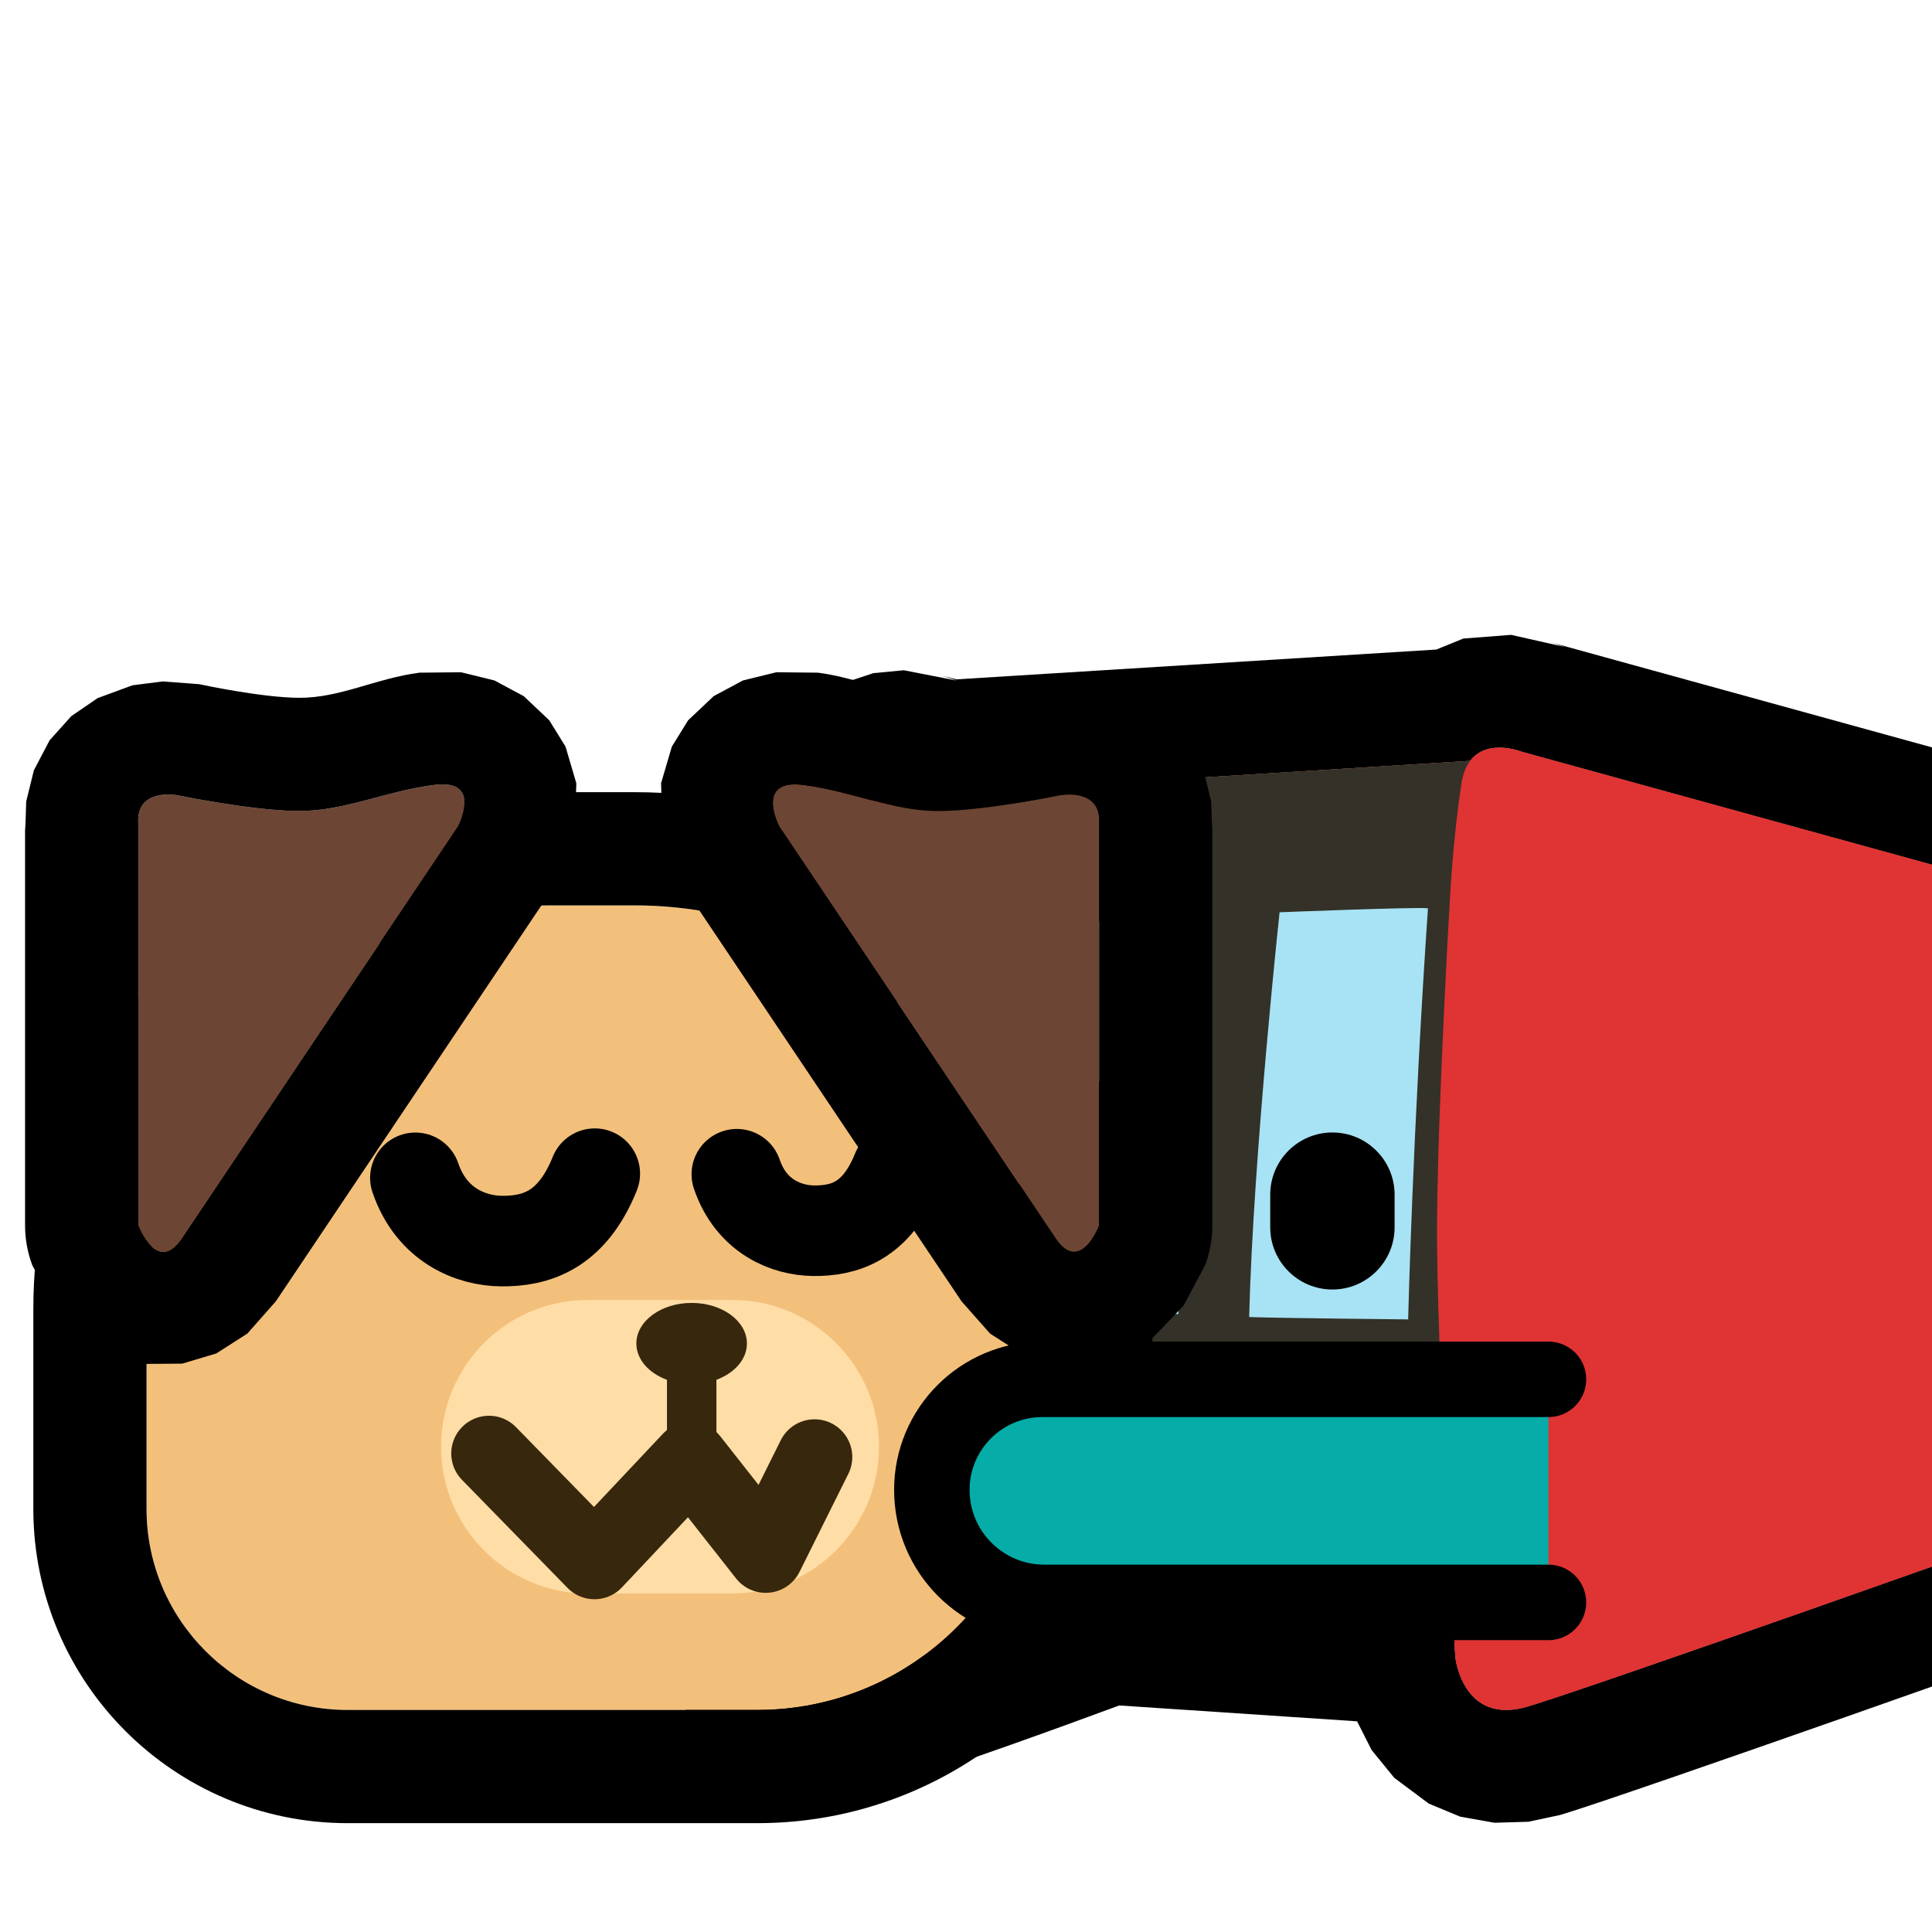 <?xml version="1.0" encoding="UTF-8" standalone="no"?>
<!DOCTYPE svg PUBLIC "-//W3C//DTD SVG 1.1//EN" "http://www.w3.org/Graphics/SVG/1.1/DTD/svg11.dtd">
<svg width="100%" height="100%" viewBox="0 0 256 256" version="1.1" xmlns="http://www.w3.org/2000/svg" xmlns:xlink="http://www.w3.org/1999/xlink" xml:space="preserve" xmlns:serif="http://www.serif.com/" style="fill-rule:evenodd;clip-rule:evenodd;stroke-linecap:round;stroke-linejoin:round;stroke-miterlimit:1.5;">
    <rect id="neodlr_hug_dog" x="0" y="0" width="256" height="256" style="fill:none;"/>
    <clipPath id="_clip1">
        <rect x="0" y="0" width="256" height="256"/>
    </clipPath>
    <g clip-path="url(#_clip1)">
        <g id="DLR">
            <g id="Body">
                <g id="Outline">
                    <path d="M125.269,105.138L194.802,100.818C197.108,97.775 201.697,99.628 201.697,99.628L270.737,118.652L270.737,202.365C270.737,202.365 211.139,223.526 202.463,226.115C193.787,228.704 192.84,219.594 192.84,219.594C192.84,219.594 192.706,217.431 192.501,213.898L146.097,210.802C141.448,212.537 122.473,219.577 113.123,222.359C102.421,225.543 102.762,214.049 102.762,214.049C102.762,214.049 102.834,186.75 103.191,181.773C103.548,176.795 104.21,166.884 104.612,161.475C105.014,156.067 108.481,133.343 108.481,133.343C108.481,133.343 111.526,115.449 113.999,108.802C116.473,102.156 121.129,104.067 121.129,104.067L125.269,105.138Z" style="fill:rgb(224,51,51);"/>
                    <path d="M190.323,86.068L193.901,84.611L200.227,84.122L207.314,85.719L205.681,85.166L274.722,104.191C281.229,105.984 285.737,111.903 285.737,118.652L285.737,202.365C285.737,208.714 281.74,214.376 275.756,216.5C275.756,216.5 215.52,237.872 206.752,240.489L202.512,241.391L198.017,241.524L193.489,240.719L189.328,238.991L184.749,235.574L181.744,231.884L179.823,228.086C167.03,227.232 148.306,225.982 148.307,225.982C140.962,228.697 125.591,234.299 117.401,236.736L112.743,237.724L107.782,237.839L102.718,236.812L98.075,234.599L94.007,231.184L90.342,225.759L88.483,220.411L87.769,213.603L87.762,214.01C87.762,214.01 87.861,185.837 88.229,180.699C88.587,175.712 89.251,165.782 89.653,160.364C90.072,154.735 93.653,131.08 93.653,131.08C93.666,130.996 93.679,130.911 93.694,130.827C93.694,130.827 97.191,110.959 99.941,103.57L104.226,96.085L107.443,92.991L111.173,90.7L115.731,89.194L119.753,88.813L126.823,90.19L124.885,89.545L126.718,90.019L190.323,86.068ZM125.269,105.138L121.129,104.067C121.129,104.067 116.473,102.156 113.999,108.802C111.526,115.449 108.481,133.343 108.481,133.343C108.481,133.343 105.014,156.067 104.612,161.475C104.21,166.884 103.548,176.795 103.191,181.773C102.834,186.75 102.762,214.049 102.762,214.049C102.762,214.049 102.421,225.543 113.123,222.359C122.473,219.577 141.448,212.537 146.097,210.802L192.501,213.898C192.706,217.431 192.84,219.594 192.84,219.594C192.84,219.594 193.787,228.704 202.463,226.115C211.139,223.526 270.737,202.365 270.737,202.365L270.737,118.652L201.697,99.628C201.697,99.628 197.108,97.775 194.802,100.818L125.269,105.138Z"/>
                </g>
                <path id="Left-panel" serif:id="Left panel" d="M125.56,105.213L121.129,104.067C121.129,104.067 116.473,102.156 113.999,108.802C111.526,115.449 108.481,133.343 108.481,133.343C108.481,133.343 105.014,156.067 104.612,161.475C104.21,166.884 103.548,176.795 103.191,181.773C102.834,186.75 102.762,214.049 102.762,214.049C102.762,214.049 102.421,225.543 113.123,222.359C123.826,219.174 147.142,210.411 147.142,210.411L138.488,104.303L125.56,105.213Z" style="fill:rgb(224,51,51);"/>
                <path id="Front" d="M194.837,100.816L121.271,105.386C121.271,105.386 118.459,105.519 117.639,108.557C116.819,111.595 111.743,142.742 110.207,151.201C106.479,171.736 107.379,208.218 107.379,208.218L193.056,213.935L194.837,100.816Z" style="fill:rgb(52,49,40);"/>
                <path id="Right-panel" serif:id="Right panel" d="M270.737,118.626L270.37,202.492C270.37,202.492 211.139,223.526 202.463,226.115C193.787,228.704 192.84,219.594 192.84,219.594C192.84,219.594 190.276,178.192 190.415,161.82C190.553,145.449 192.154,118.554 192.154,118.554C192.154,118.554 192.57,110.809 193.651,103.812C194.732,96.815 201.697,99.628 201.697,99.628L270.737,118.626Z" style="fill:rgb(224,51,51);"/>
            </g>
            <path id="Left-window" serif:id="Left window" d="M117.376,123.336C117.376,123.336 111.044,151.767 110.513,172.928C113.299,173.06 128.219,173.119 128.219,173.119C128.219,173.119 128.973,152.837 133.952,122.797C132.422,122.606 117.376,123.336 117.376,123.336Z" style="fill:rgb(167,227,244);"/>
            <path id="Middle-window" serif:id="Middle window" d="M142.503,122.308C142.503,122.308 138.03,152.745 137.499,173.905C140.285,174.037 156.146,174.107 156.146,174.107C156.146,174.107 156.599,151.669 160.377,121.527C158.846,121.336 142.503,122.308 142.503,122.308Z" style="fill:rgb(167,227,244);"/>
            <path id="Right-window" serif:id="Right window" d="M169.551,120.882C169.551,120.882 166.051,153.351 165.52,174.512C168.305,174.644 186.587,174.828 186.587,174.828C186.587,174.828 187.206,149.63 189.211,120.352C187.681,120.16 169.551,120.882 169.551,120.882Z" style="fill:rgb(167,227,244);"/>
            <path id="Mouth" d="M129.62,183.551L135.598,193.602L143.654,183.568L153.633,193.574L165.52,183.58" style="fill:none;stroke:rgb(5,172,168);stroke-width:5.21px;"/>
            <path id="Eye" d="M184.791,158.299L184.791,162.628C184.791,167.175 181.099,170.867 176.551,170.867C172.003,170.867 168.311,167.175 168.311,162.628L168.311,158.299C168.311,153.751 172.003,150.059 176.551,150.059C181.099,150.059 184.791,153.751 184.791,158.299Z"/>
        </g>
        <g id="Dog">
            <path id="Body1" serif:id="Body" d="M137.707,173.577L137.707,189.231C137.707,209.843 120.972,226.578 100.36,226.578L46.07,226.578C31.36,226.578 19.417,214.636 19.417,199.926L19.417,173.497C19.417,143.954 43.402,119.969 72.945,119.969L84.099,119.969C113.686,119.969 137.707,143.99 137.707,173.577Z" style="fill:rgb(243,192,123);"/>
            <path d="M152.707,173.577L152.707,189.231C152.707,218.122 129.251,241.578 100.36,241.578L46.07,241.578C23.081,241.578 4.417,222.914 4.417,199.926L4.417,173.497C4.417,135.676 35.124,104.969 72.945,104.969L84.099,104.969C121.965,104.969 152.707,135.712 152.707,173.577ZM137.707,173.577C137.707,143.99 113.686,119.969 84.099,119.969L72.945,119.969C43.402,119.969 19.417,143.954 19.417,173.497L19.417,199.926C19.417,214.636 31.36,226.578 46.07,226.578L100.36,226.578C120.972,226.578 137.707,209.843 137.707,189.231L137.707,173.577Z"/>
            <path id="Snoot" d="M116.47,191.696C116.47,202.429 107.756,211.142 97.024,211.142L77.89,211.142C67.157,211.142 58.444,202.429 58.444,191.696C58.444,180.963 67.157,172.249 77.89,172.249L97.024,172.249C107.756,172.249 116.47,180.963 116.47,191.696Z" style="fill:rgb(255,221,166);"/>
            <g id="Face">
                <path id="Mouth1" serif:id="Mouth" d="M64.793,192.595L78.771,206.906L91.499,193.39L101.462,206.06L107.933,193.064" style="fill:none;stroke:rgb(55,39,12);stroke-width:10px;stroke-miterlimit:5;"/>
                <path id="Nose" d="M88.378,182.834C85.974,181.952 84.322,180.127 84.322,178.02C84.322,175.052 87.604,172.642 91.646,172.642C95.688,172.642 98.97,175.052 98.97,178.02C98.97,180.122 97.325,181.944 94.929,182.828L94.929,192.595L88.378,192.595L88.378,182.834Z" style="fill:rgb(55,39,12);"/>
                <g id="Eyes">
                    <path id="Right-eye" serif:id="Right eye" d="M97.634,155.592C99.568,161.255 104.262,163.045 107.82,163.077C111.822,163.113 116.128,161.891 118.858,155.102" style="fill:none;stroke:black;stroke-width:12px;"/>
                    <path id="Left-eye" serif:id="Left eye" d="M55.041,156.068C57.208,162.41 62.464,164.414 66.449,164.45C70.931,164.49 75.754,163.122 78.811,155.519" style="fill:none;stroke:black;stroke-width:12px;"/>
                </g>
            </g>
            <path id="Right-ear" serif:id="Right ear" d="M145.639,109.099L145.639,162.376C145.639,162.376 143.154,168.97 139.86,164.067C136.566,159.164 103.253,109.489 103.253,109.489C103.253,109.489 99.94,103.165 106.447,104.009C112.955,104.853 118.313,107.5 124.448,107.462C130.583,107.425 140.422,105.382 140.422,105.382C140.422,105.382 145.936,104.315 145.639,109.099Z" style="fill:rgb(109,69,52);"/>
            <path d="M160.61,110.028L160.639,109.099L160.639,162.376C160.639,164.183 160.313,165.975 159.676,167.665L156.84,172.989L152.659,177.354L148.508,179.698L144.613,180.723L139.818,180.69L135.305,179.341L131.191,176.712L127.409,172.432C124.115,167.528 90.795,117.844 90.795,117.844C90.494,117.394 90.217,116.929 89.966,116.45L87.811,110.339L87.594,103.784L89.025,98.926L91.182,95.441L94.565,92.243L98.453,90.161L102.872,89.077L108.377,89.133C114.172,89.885 118.892,92.496 124.356,92.463C129.359,92.432 137.373,90.695 137.373,90.695C137.439,90.682 137.505,90.668 137.57,90.656L142.41,90.293L146.411,90.806L151.023,92.503L154.511,94.889L157.388,98.097L159.467,102.06L160.488,106.191L160.61,110.028ZM145.639,109.099C145.936,104.315 140.422,105.382 140.422,105.382C140.422,105.382 130.583,107.425 124.448,107.462C118.313,107.5 112.955,104.853 106.447,104.009C99.94,103.165 103.253,109.489 103.253,109.489C103.253,109.489 136.566,159.164 139.86,164.067C143.154,168.97 145.639,162.376 145.639,162.376L145.639,109.099Z"/>
            <path id="Left-ear" serif:id="Left ear" d="M18.321,109.099L18.321,162.376C18.321,162.376 20.806,168.97 24.1,164.067C27.394,159.164 60.707,109.489 60.707,109.489C60.707,109.489 64.02,103.165 57.513,104.009C51.006,104.853 45.648,107.5 39.512,107.462C33.377,107.425 23.539,105.382 23.539,105.382C23.539,105.382 18.024,104.315 18.321,109.099Z" style="fill:rgb(109,69,52);"/>
            <path d="M3.321,109.099L3.35,110.028L3.472,106.191L4.493,102.06L6.572,98.097L9.45,94.889L12.937,92.503L17.55,90.806L21.55,90.293L26.39,90.656C26.456,90.668 26.522,90.682 26.588,90.695C26.588,90.695 34.601,92.432 39.605,92.463C45.068,92.496 49.789,89.885 55.584,89.133L61.089,89.077L65.508,90.161L69.396,92.243L72.778,95.441L74.935,98.926L76.367,103.784L76.15,110.339L73.995,116.45C73.743,116.929 73.467,117.394 73.165,117.844C73.165,117.844 39.846,167.528 36.551,172.432L32.769,176.712L28.655,179.341L24.143,180.69L19.347,180.723L15.453,179.698L11.301,177.354L7.121,172.989L4.285,167.665C3.648,165.975 3.321,164.183 3.321,162.376L3.321,109.099ZM18.321,109.099L18.321,162.376C18.321,162.376 20.806,168.97 24.1,164.067C27.394,159.164 60.707,109.489 60.707,109.489C60.707,109.489 64.02,103.165 57.513,104.009C51.006,104.853 45.648,107.5 39.512,107.462C33.377,107.425 23.539,105.382 23.539,105.382C23.539,105.382 18.024,104.315 18.321,109.099Z"/>
        </g>
        <path id="Arm" d="M205.178,212.327L138.382,212.327C130.153,212.327 123.473,205.646 123.473,197.418C123.473,189.332 130.037,182.768 138.122,182.768L205.178,182.768" style="fill:rgb(5,172,168);stroke:black;stroke-width:10px;stroke-linecap:butt;"/>
    </g>
</svg>
